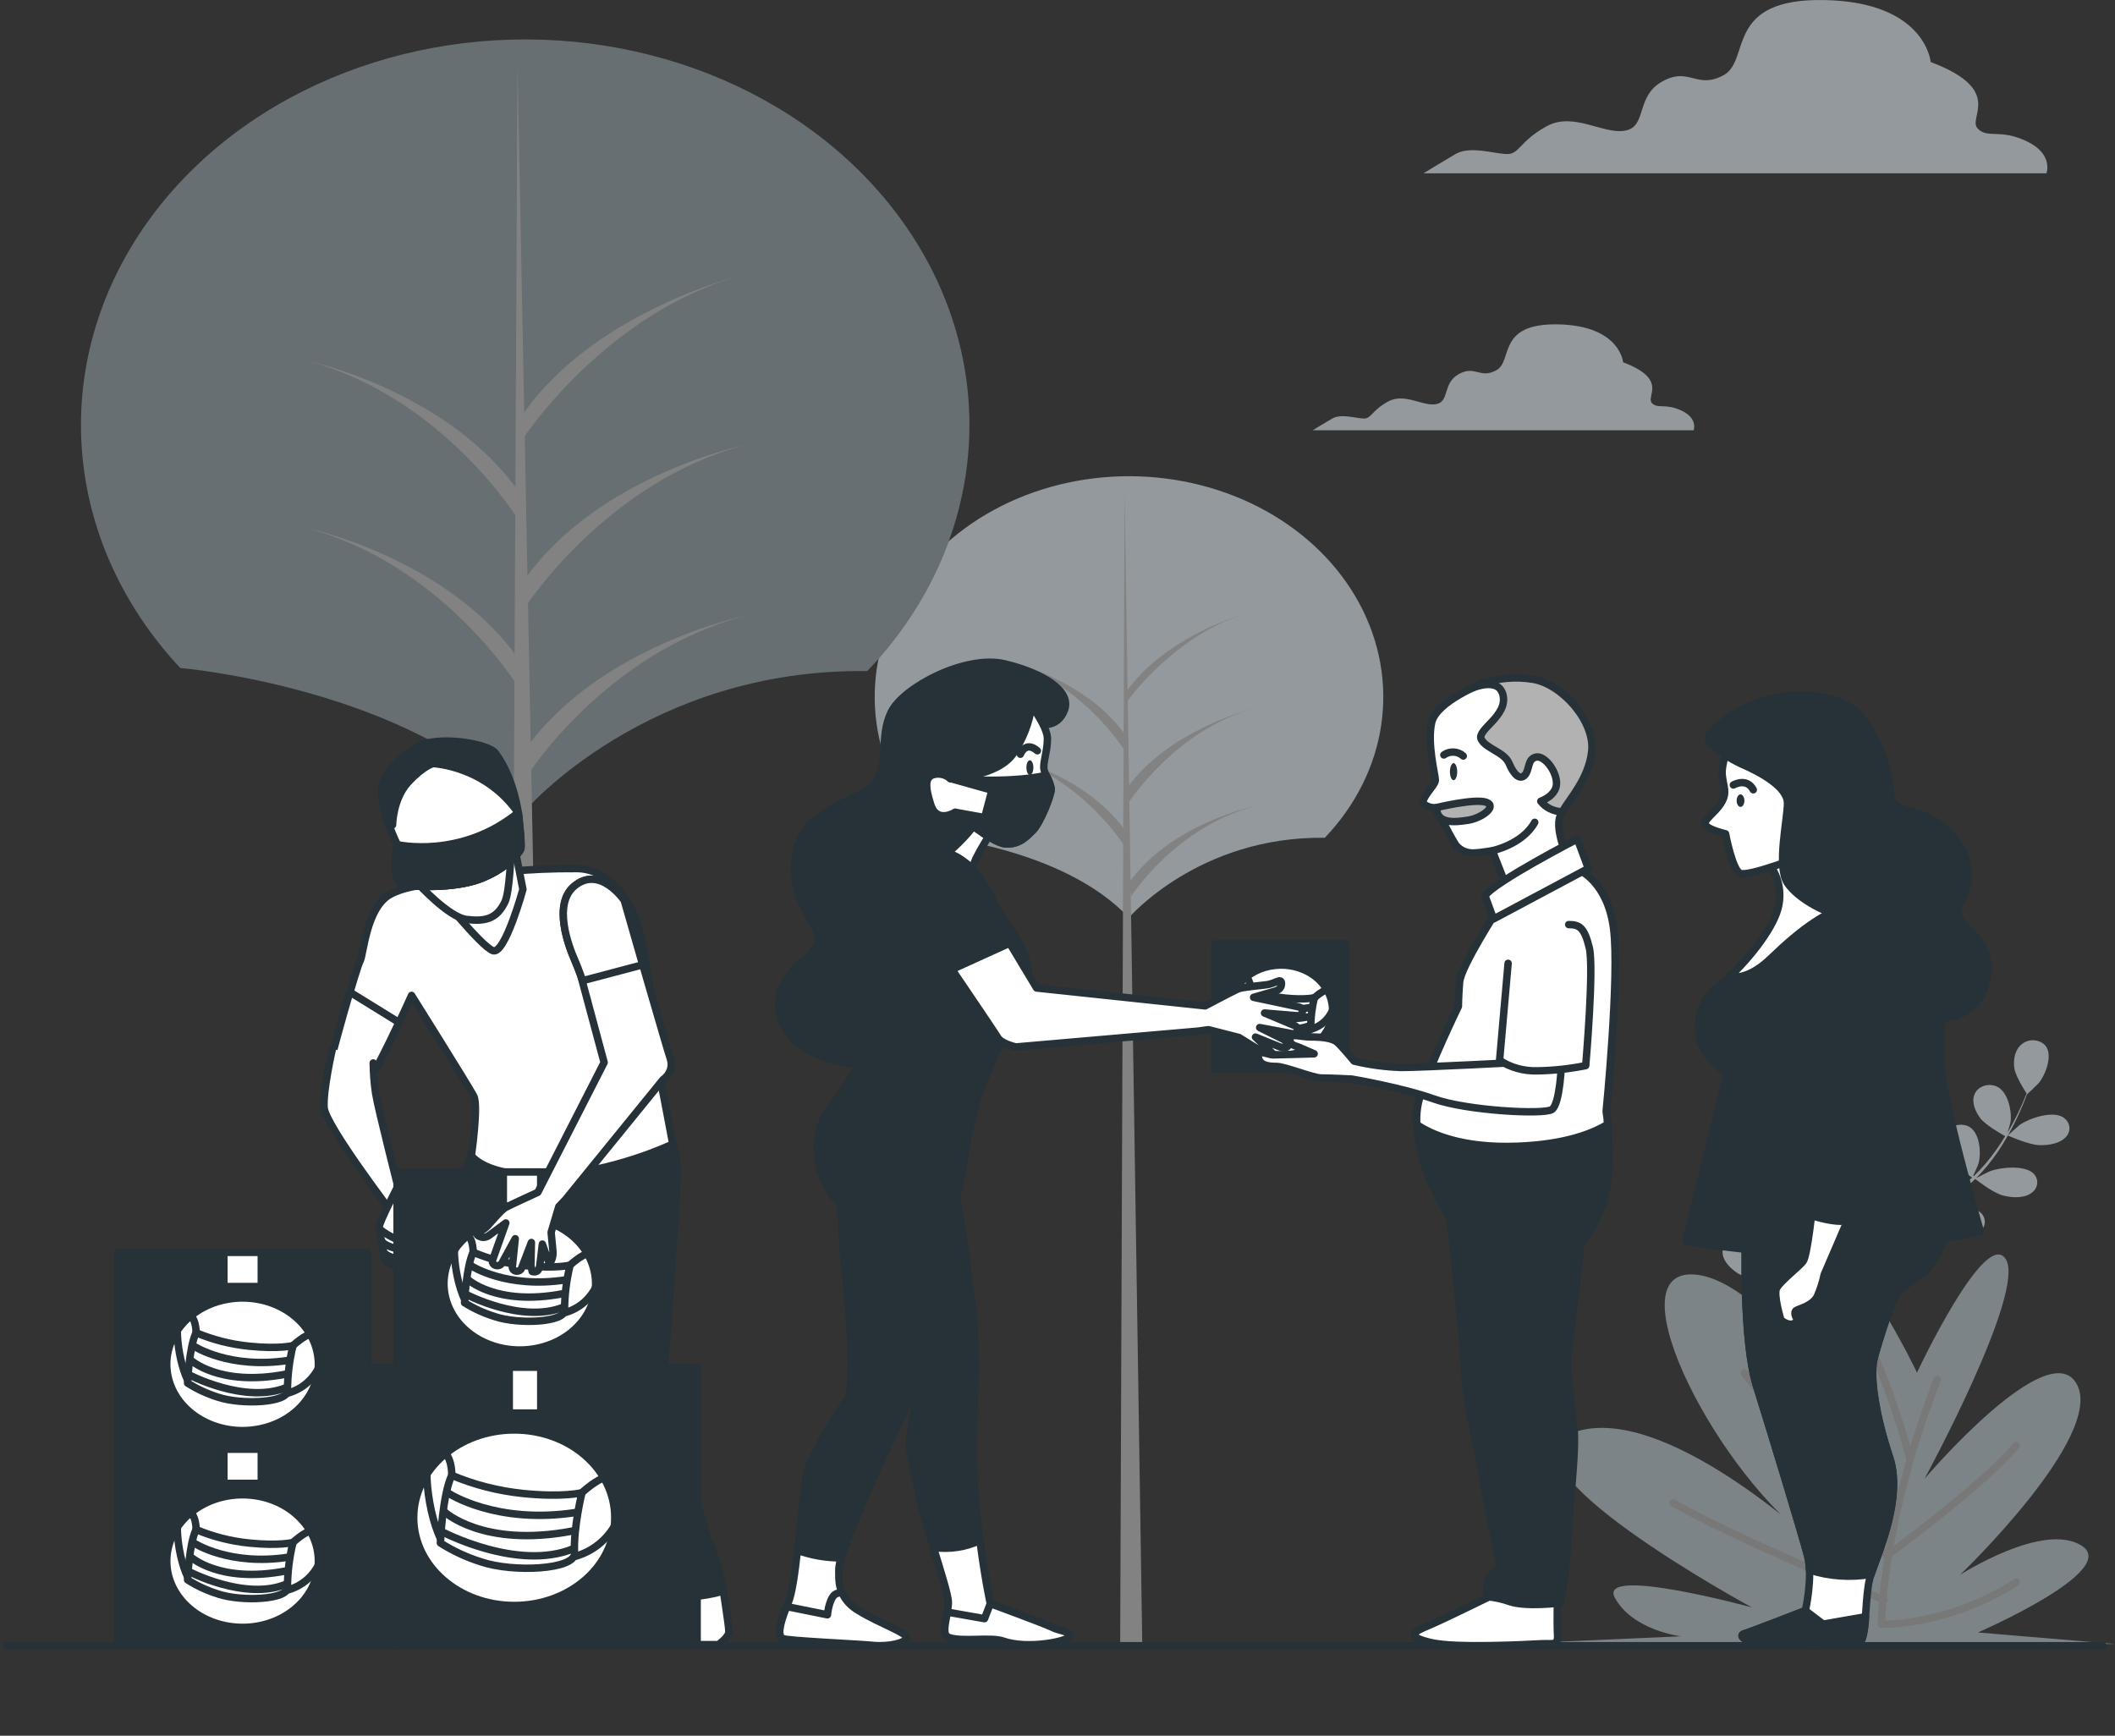<svg width="329" height="270" viewBox="0 0 329 270" fill="none" xmlns="http://www.w3.org/2000/svg">
<rect x="0" y="0" width="329" height="270" fill="#333333" stroke="none"/>
<path d="M315.271 21.977C311.059 19.957 309.143 21.64 307.608 19.957C306.072 18.274 311.819 13.972 300.332 9.649C300.332 9.649 299.556 0.338 283.865 0.008C268.173 -0.322 272.377 9.34 268.158 11.669C263.938 13.999 262.798 10.323 258.586 12.666C254.375 15.009 256.259 19.647 252.839 20.314C249.418 20.98 244.795 17.325 240.583 19.641C236.372 21.957 236.372 23.963 234.456 23.963C232.54 23.963 228.708 22.616 226.412 23.963C224.116 25.31 221.433 26.959 221.433 26.959H318.335C318.335 26.959 319.483 23.97 315.271 21.977Z" fill="#263238"/>
<g opacity="0.5">
<path d="M315.271 21.977C311.059 19.957 309.143 21.64 307.608 19.957C306.072 18.274 311.819 13.972 300.332 9.649C300.332 9.649 299.556 0.338 283.865 0.008C268.173 -0.322 272.377 9.34 268.158 11.669C263.938 13.999 262.798 10.323 258.586 12.666C254.375 15.009 256.259 19.647 252.839 20.314C249.418 20.98 244.795 17.325 240.583 19.641C236.372 21.957 236.372 23.963 234.456 23.963C232.54 23.963 228.708 22.616 226.412 23.963C224.116 25.31 221.433 26.959 221.433 26.959H318.335C318.335 26.959 319.483 23.97 315.271 21.977Z" fill="white"/>
</g>
<path d="M261.588 63.881C259.005 62.663 257.834 63.679 256.934 62.663C256.034 61.646 259.517 59 252.482 56.354C252.482 56.354 252.017 50.658 242.398 50.456C232.78 50.254 235.371 56.152 232.788 57.579C230.205 59.007 229.507 56.765 226.932 58.185C224.357 59.606 225.528 62.461 223.418 62.864C221.308 63.269 218.493 61.033 215.918 62.461C213.342 63.888 213.335 65.1 212.164 65.1C210.992 65.1 208.65 64.292 207.246 65.1C205.842 65.908 204.198 66.931 204.198 66.931H263.457C263.457 66.931 264.163 65.1 261.588 63.881Z" fill="#263238"/>
<g opacity="0.5">
<path d="M261.588 63.881C259.005 62.663 257.834 63.679 256.934 62.663C256.034 61.646 259.517 59 252.482 56.354C252.482 56.354 252.017 50.658 242.398 50.456C232.78 50.254 235.371 56.152 232.788 57.579C230.205 59.007 229.507 56.765 226.932 58.185C224.357 59.606 225.528 62.461 223.418 62.864C221.308 63.269 218.493 61.033 215.918 62.461C213.342 63.888 213.335 65.1 212.164 65.1C210.992 65.1 208.65 64.292 207.246 65.1C205.842 65.908 204.198 66.931 204.198 66.931H263.457C263.457 66.931 264.163 65.1 261.588 63.881Z" fill="white"/>
</g>
<path d="M144.938 130.05C144.938 130.05 165.291 131.794 175.607 142.748C175.607 142.748 186.505 130.056 206.082 130.319C210.863 125.31 213.907 119.226 214.859 112.774C215.811 106.322 214.631 99.768 211.459 93.875C208.286 87.983 203.25 82.993 196.938 79.488C190.625 75.983 183.295 74.106 175.801 74.076C168.308 74.047 160.959 75.865 154.609 79.32C148.26 82.775 143.172 87.724 139.937 93.592C136.703 99.459 135.455 106.003 136.339 112.463C137.223 118.922 140.202 125.03 144.93 130.077L144.938 130.05Z" fill="#263238"/>
<path opacity="0.5" d="M144.938 130.05C144.938 130.05 165.291 131.794 175.607 142.748C175.607 142.748 186.505 130.056 206.082 130.319C210.863 125.31 213.907 119.226 214.859 112.774C215.811 106.322 214.631 99.768 211.459 93.875C208.286 87.983 203.25 82.993 196.938 79.488C190.625 75.983 183.295 74.106 175.801 74.076C168.308 74.047 160.959 75.865 154.609 79.32C148.26 82.775 143.172 87.724 139.937 93.592C136.703 99.459 135.455 106.003 136.339 112.463C137.223 118.922 140.202 125.03 144.93 130.077L144.938 130.05Z" fill="white"/>
<path d="M174.932 76.484L174.25 255.734H177.686L174.932 76.484Z" fill="#828282"/>
<path d="M175.964 139.408C175.964 139.408 182.836 128.669 195.208 125.39C195.208 125.39 182.146 128.083 175.623 137.32L175.964 139.408Z" fill="#828282"/>
<path d="M175.219 109.279C175.219 109.279 182.836 98.251 195.208 94.972C195.208 94.972 181.742 98.338 175.219 107.582V109.279Z" fill="#828282"/>
<path d="M175.483 124.966C175.483 124.966 182.836 113.46 195.208 110.154C195.208 110.154 181.836 113.373 175.305 122.616L175.483 124.966Z" fill="#828282"/>
<path d="M174.948 116.745C174.948 116.745 168.316 106.007 156.379 102.728C156.379 102.728 168.975 105.421 175.281 114.658L174.948 116.745Z" fill="#828282"/>
<path d="M174.948 131.652C174.948 131.652 168.316 120.92 156.379 117.641C156.379 117.641 168.975 120.334 175.281 129.565L174.948 131.652Z" fill="#828282"/>
<path d="M28.109 103.913C28.109 103.913 63.657 106.963 81.676 126.09C81.676 126.09 100.71 103.933 134.901 104.391C143.255 95.642 148.575 85.013 150.24 73.742C151.905 62.471 149.846 51.021 144.305 40.725C138.763 30.43 129.967 21.712 118.939 15.588C107.911 9.464 95.106 6.185 82.014 6.133C68.922 6.081 56.083 9.259 44.991 15.295C33.899 21.331 25.011 29.978 19.361 40.229C13.711 50.48 11.533 61.913 13.079 73.197C14.624 84.481 19.832 95.152 28.093 103.967L28.109 103.913Z" fill="#263238"/>
<path opacity="0.3" d="M28.109 103.913C28.109 103.913 63.657 106.963 81.676 126.09C81.676 126.09 100.71 103.933 134.901 104.391C143.255 95.642 148.575 85.013 150.24 73.742C151.905 62.471 149.846 51.021 144.305 40.725C138.763 30.43 129.967 21.712 118.939 15.588C107.911 9.464 95.106 6.185 82.014 6.133C68.922 6.081 56.083 9.259 44.991 15.295C33.899 21.331 25.011 29.978 19.361 40.229C13.711 50.48 11.533 61.913 13.079 73.197C14.624 84.481 19.832 95.152 28.093 103.967L28.109 103.913Z" fill="white"/>
<path d="M80.497 10.37L79.294 255.734H85.298L80.497 10.37Z" fill="#828282"/>
<path d="M82.296 120.267C82.296 120.267 94.295 101.516 115.897 95.787C115.897 95.787 93.101 100.499 81.699 116.617L82.296 120.267Z" fill="#828282"/>
<path d="M81.396 68.183C81.396 68.183 94.296 48.389 115.897 42.66C115.897 42.66 92.884 48.093 81.482 64.238L81.396 68.183Z" fill="#828282"/>
<path d="M81.753 94.373C81.753 94.373 94.296 74.949 115.882 69.22C115.882 69.22 93.085 73.933 81.683 90.057L81.753 94.373Z" fill="#828282"/>
<path d="M80.52 80.679C80.52 80.679 68.939 61.928 48.098 56.199C48.098 56.199 70.095 60.912 81.094 77.036L80.52 80.679Z" fill="#828282"/>
<path d="M80.52 106.721C80.52 106.721 68.939 87.97 48.098 82.241C48.098 82.241 70.095 86.954 81.094 103.112L80.52 106.721Z" fill="#828282"/>
<path d="M283.586 164.75C283.547 164.75 284.043 162.602 284.098 162.474C284.671 160.932 286.82 158.259 288.899 158.266C289.245 158.275 289.585 158.346 289.896 158.477C290.208 158.607 290.485 158.793 290.708 159.022C290.931 159.252 291.096 159.519 291.192 159.808C291.288 160.096 291.313 160.399 291.265 160.697C291.117 161.962 289.806 163.046 288.612 163.672C287.223 164.406 283.586 164.75 283.586 164.75Z" fill="#263238"/>
<path d="M279.552 150.274C281.515 150.88 282.484 154.031 282.422 155.661C282.422 155.795 282.05 157.97 282.011 157.956H281.972C282.135 158.455 282.298 158.986 282.461 159.572C282.756 160.656 283.074 161.888 283.322 163.241C283.603 164.701 283.787 166.173 283.873 167.651C283.984 169.305 283.919 170.964 283.679 172.607C283.679 172.607 283.679 172.647 283.679 172.667C283.935 172.182 284.703 170.863 284.78 170.769C285.796 169.422 288.658 167.328 290.691 167.806C291.022 167.894 291.328 168.041 291.59 168.238C291.851 168.435 292.062 168.677 292.209 168.95C292.355 169.222 292.434 169.519 292.439 169.819C292.445 170.12 292.378 170.418 292.242 170.695C291.714 171.886 290.117 172.627 288.782 172.957C287.27 173.334 283.911 172.889 283.648 172.856C283.362 174.523 282.947 176.172 282.407 177.791C282.104 178.74 281.755 179.683 281.398 180.625L281.887 179.804C282.911 178.457 285.765 176.363 287.805 176.848C288.136 176.936 288.443 177.083 288.704 177.28C288.966 177.477 289.177 177.719 289.323 177.992C289.469 178.264 289.548 178.561 289.554 178.861C289.56 179.162 289.492 179.46 289.356 179.736C288.821 180.921 287.231 181.669 285.889 181.999C284.547 182.329 281.662 181.999 280.902 181.911L280.483 182.995C279.793 184.719 279.102 186.442 278.474 188.146C278.257 188.745 278.071 189.344 277.877 189.943C278.086 189.58 278.265 189.27 278.303 189.27C279.319 187.923 282.182 185.83 284.214 186.308C284.545 186.395 284.852 186.542 285.113 186.739C285.375 186.936 285.586 187.179 285.732 187.451C285.878 187.724 285.957 188.02 285.963 188.32C285.968 188.621 285.901 188.919 285.765 189.196C285.238 190.388 283.64 191.128 282.306 191.458C280.972 191.788 278.358 191.498 277.45 191.391C277.272 192.01 277.093 192.63 276.962 193.235C276.876 193.653 276.76 194.043 276.698 194.468C276.636 194.892 276.566 195.296 276.504 195.706C276.411 196.494 276.302 197.309 276.232 198.083C276.186 198.622 276.147 199.133 276.101 199.645C276.31 199.046 276.752 197.881 276.806 197.787C277.54 196.519 278.635 195.434 279.987 194.636C280.065 194.493 280.156 194.356 280.258 194.225C280.446 193.973 280.693 193.758 280.984 193.595C281.274 193.431 281.601 193.322 281.943 193.276C282.284 193.23 282.634 193.246 282.968 193.325C283.302 193.404 283.613 193.543 283.88 193.734C285.432 194.912 285.067 198.157 284.338 199.645C284.299 199.732 283.71 200.635 283.33 201.2C283.609 200.897 283.88 200.601 284.175 200.291C284.757 199.679 285.354 199.079 285.998 198.433L286.967 197.517C287.285 197.201 287.673 196.905 288.022 196.602C288.86 195.929 289.736 195.255 290.644 194.582C290.031 194.138 287.852 192.562 287.231 191.465C286.611 190.367 286.161 188.859 286.812 187.715C286.956 187.441 287.164 187.198 287.423 186.999C287.682 186.8 287.986 186.65 288.316 186.56C288.646 186.47 288.994 186.441 289.338 186.475C289.681 186.51 290.013 186.606 290.31 186.759C292.071 187.715 292.25 190.973 291.792 192.535C291.792 192.636 291.288 193.727 291.016 194.319C291.567 193.929 292.11 193.532 292.684 193.148C294.328 192.044 296.035 190.973 297.733 189.889C298.253 189.566 298.765 189.216 299.285 188.893C299.06 188.738 296.43 186.873 295.732 185.681C295.112 184.604 294.662 183.083 295.313 181.938C295.448 181.665 295.647 181.419 295.897 181.216C296.147 181.013 296.443 180.857 296.767 180.759C297.09 180.661 297.433 180.622 297.775 180.646C298.116 180.669 298.448 180.754 298.75 180.895C300.51 181.857 300.689 185.109 300.231 186.678C300.231 186.792 299.517 188.361 299.316 188.751C300.456 188.024 301.573 187.284 302.651 186.516C304.106 185.484 305.481 184.371 306.77 183.184C306.669 183.11 303.908 181.164 303.194 179.952C302.574 178.875 302.124 177.353 302.775 176.209C302.919 175.936 303.127 175.692 303.386 175.493C303.645 175.294 303.949 175.144 304.278 175.053C304.608 174.963 304.956 174.933 305.299 174.966C305.643 174.999 305.975 175.094 306.273 175.246C308.034 176.209 308.213 179.467 307.755 181.029C307.755 181.13 307.204 182.329 306.94 182.894L307.041 182.948C308.303 181.724 309.435 180.403 310.423 179.003C310.982 178.242 311.463 177.481 311.912 176.74C311.362 176.424 308.81 174.983 308.034 173.926C307.258 172.869 306.646 171.442 307.142 170.243C307.253 169.956 307.432 169.692 307.668 169.469C307.905 169.246 308.193 169.068 308.514 168.949C308.835 168.829 309.181 168.77 309.53 168.775C309.879 168.78 310.223 168.849 310.539 168.978C312.417 169.765 312.998 173.017 312.742 174.586C312.742 174.674 312.479 175.542 312.277 176.175C312.479 175.838 312.688 175.502 312.866 175.158C313.557 173.926 314.092 172.768 314.565 171.731C314.821 171.139 315.046 170.6 315.248 170.095C314.891 169.543 313.464 167.308 313.324 166.056C313.184 164.803 313.409 163.295 314.495 162.434C314.741 162.222 315.036 162.058 315.36 161.952C315.684 161.847 316.031 161.801 316.376 161.82C316.722 161.838 317.059 161.92 317.366 162.059C317.673 162.199 317.942 162.393 318.156 162.629C319.397 164.076 318.211 167.167 317.133 168.486C317.039 168.601 315.349 170.237 315.333 170.203V170.169C315.155 170.661 314.945 171.186 314.712 171.752C314.27 172.795 313.758 173.973 313.099 175.226C312.409 176.575 311.632 177.89 310.772 179.164C309.809 180.593 308.7 181.945 307.46 183.204L307.414 183.251C307.933 182.975 309.415 182.234 309.531 182.194C311.245 181.554 314.961 181.197 316.341 182.557C316.562 182.789 316.724 183.058 316.817 183.348C316.909 183.638 316.931 183.941 316.879 184.238C316.828 184.535 316.705 184.82 316.519 185.073C316.333 185.326 316.087 185.543 315.798 185.708C314.596 186.442 312.797 186.301 311.47 185.937C309.981 185.52 307.452 183.547 307.258 183.392C305.96 184.646 304.566 185.823 303.085 186.913C302.232 187.587 301.34 188.179 300.44 188.792L301.371 188.341C303.085 187.708 306.801 187.344 308.189 188.711C308.409 188.943 308.571 189.212 308.663 189.501C308.755 189.79 308.775 190.093 308.723 190.39C308.671 190.687 308.548 190.971 308.361 191.223C308.174 191.476 307.928 191.691 307.639 191.855C306.436 192.596 304.637 192.448 303.31 192.084C301.984 191.721 299.781 190.064 299.207 189.627L298.168 190.3C296.5 191.411 294.825 192.515 293.219 193.666C292.653 194.064 292.118 194.468 291.575 194.878L292.35 194.488C294.057 193.848 297.78 193.491 299.161 194.851C299.38 195.083 299.541 195.353 299.633 195.642C299.725 195.932 299.746 196.234 299.695 196.531C299.644 196.828 299.521 197.113 299.336 197.366C299.15 197.619 298.906 197.836 298.618 198.002C297.415 198.736 295.616 198.595 294.29 198.231C292.963 197.868 290.97 196.373 290.287 195.848C289.744 196.279 289.201 196.709 288.736 197.147C288.402 197.457 288.053 197.733 287.735 198.056L286.781 198.992C286.207 199.605 285.602 200.237 285.052 200.843C284.664 201.267 284.276 201.678 283.942 202.089C284.501 201.685 285.61 200.924 285.711 200.87C287.262 200.015 290.915 199.167 292.506 200.338C292.763 200.539 292.969 200.785 293.11 201.059C293.25 201.333 293.323 201.63 293.323 201.931C293.323 202.231 293.25 202.528 293.11 202.802C292.969 203.077 292.763 203.322 292.506 203.523C291.443 204.405 289.636 204.499 288.263 204.317C286.758 204.109 284.02 202.56 283.679 202.365C283.081 203.038 282.507 203.711 281.98 204.385C280.142 206.593 278.707 208.492 277.722 209.831L277.621 209.966L276.333 209.374L276.535 209.111C277.559 207.764 279.056 205.879 280.972 203.685C281.577 203.011 282.236 202.257 282.919 201.517C282.217 200.84 281.559 200.129 280.948 199.389C279.482 199.887 276.434 199.908 276.038 199.908C275.976 200.763 275.922 201.591 275.891 202.378C275.759 205.071 275.767 207.374 275.798 208.963V209.145L274.402 208.559C274.402 206.977 274.472 204.843 274.658 202.325C274.72 201.456 274.805 200.527 274.898 199.578C274.51 199.49 271.346 198.783 270.151 197.955C268.957 197.127 267.917 195.982 267.956 194.71C267.955 194.409 268.026 194.112 268.165 193.837C268.304 193.562 268.508 193.315 268.764 193.112C269.02 192.91 269.322 192.756 269.65 192.662C269.979 192.567 270.326 192.533 270.671 192.562C272.734 192.791 274.472 195.686 274.805 197.275C274.805 197.369 274.914 198.406 274.96 199.059C274.999 198.669 275.038 198.292 275.084 197.894C275.177 197.107 275.294 196.319 275.418 195.471L275.651 194.239C275.72 193.828 275.845 193.397 275.945 192.973C276.194 191.99 276.504 191.007 276.845 190.017C276.07 189.95 273.223 189.66 272.013 189.054C270.803 188.449 269.469 187.398 269.283 186.133C269.228 185.834 269.246 185.53 269.336 185.238C269.426 184.947 269.587 184.675 269.806 184.441C270.026 184.207 270.3 184.016 270.611 183.881C270.922 183.745 271.262 183.668 271.61 183.655C273.688 183.614 275.907 186.247 276.519 187.769C276.558 187.863 276.861 189.001 277.008 189.627C277.217 189.034 277.419 188.442 277.652 187.849C278.327 186.139 279.064 184.429 279.793 182.719C280.018 182.194 280.235 181.669 280.452 181.144C280.165 181.144 276.799 180.841 275.449 180.167C274.239 179.568 272.905 178.511 272.719 177.245C272.664 176.947 272.682 176.643 272.772 176.351C272.862 176.06 273.023 175.788 273.242 175.554C273.462 175.32 273.736 175.129 274.047 174.993C274.358 174.858 274.698 174.781 275.046 174.768C277.124 174.721 279.343 177.353 279.956 178.881C280.002 178.996 280.429 180.632 280.514 181.049C280.995 179.898 281.46 178.74 281.871 177.589C282.428 176.031 282.868 174.443 283.19 172.836C283.058 172.836 279.544 172.546 278.156 171.853C276.954 171.253 275.612 170.196 275.426 168.931C275.371 168.633 275.389 168.328 275.479 168.036C275.569 167.745 275.73 167.473 275.949 167.239C276.169 167.005 276.443 166.814 276.754 166.679C277.065 166.543 277.405 166.466 277.753 166.453C279.839 166.413 282.05 169.045 282.663 170.567C282.709 170.668 283.035 171.913 283.174 172.506H283.237C283.509 170.881 283.615 169.238 283.555 167.598C283.555 166.695 283.454 165.834 283.353 164.999C282.694 164.999 279.669 164.999 278.342 164.5C277.016 164.002 275.604 163.093 275.24 161.855C275.144 161.564 275.121 161.26 275.171 160.961C275.221 160.662 275.344 160.376 275.531 160.122C275.718 159.867 275.965 159.65 276.255 159.485C276.546 159.319 276.874 159.209 277.217 159.162C279.281 158.919 281.817 161.323 282.647 162.777C282.694 162.858 283.035 163.706 283.275 164.325C283.221 163.948 283.174 163.558 283.12 163.194C282.911 161.848 282.616 160.616 282.345 159.525C282.189 158.912 282.034 158.354 281.879 157.835C281.228 157.552 278.614 156.361 277.722 155.405C276.83 154.449 276.031 153.062 276.388 151.823C276.465 151.534 276.611 151.263 276.816 151.026C277.021 150.789 277.281 150.591 277.578 150.445C277.876 150.3 278.205 150.209 278.544 150.18C278.884 150.151 279.227 150.183 279.552 150.274Z" fill="#263238"/>
<path d="M317.202 178.133C315.566 178.079 312.316 176.632 312.316 176.632C312.316 176.632 314.069 175.057 314.193 174.969C315.643 173.966 319.134 172.761 320.871 173.764C321.153 173.937 321.39 174.159 321.567 174.417C321.744 174.674 321.856 174.961 321.897 175.259C321.938 175.556 321.907 175.858 321.805 176.145C321.703 176.431 321.533 176.696 321.306 176.921C320.367 177.911 318.583 178.187 317.202 178.133Z" fill="#263238"/>
<g opacity="0.5">
<path d="M283.586 164.75C283.547 164.75 284.043 162.602 284.097 162.474C284.671 160.932 286.82 158.259 288.899 158.266C289.245 158.275 289.585 158.346 289.896 158.477C290.208 158.607 290.485 158.793 290.708 159.022C290.931 159.252 291.096 159.519 291.192 159.808C291.288 160.096 291.313 160.399 291.265 160.697C291.117 161.962 289.806 163.046 288.612 163.672C287.223 164.406 283.586 164.75 283.586 164.75Z" fill="white"/>
<path d="M279.552 150.274C281.515 150.88 282.484 154.031 282.422 155.66C282.422 155.795 282.05 157.969 282.011 157.956H281.972C282.135 158.454 282.298 158.986 282.461 159.572C282.756 160.656 283.074 161.888 283.322 163.241C283.603 164.7 283.787 166.173 283.873 167.651C283.984 169.304 283.919 170.963 283.679 172.606C283.679 172.606 283.679 172.647 283.679 172.667C283.935 172.182 284.703 170.862 284.78 170.768C285.796 169.422 288.658 167.328 290.691 167.806C291.022 167.893 291.328 168.04 291.59 168.237C291.851 168.434 292.062 168.677 292.209 168.949C292.355 169.222 292.434 169.518 292.439 169.819C292.445 170.119 292.378 170.418 292.242 170.694C291.714 171.886 290.117 172.626 288.782 172.956C287.27 173.333 283.911 172.889 283.648 172.855C283.362 174.522 282.947 176.171 282.407 177.79C282.104 178.74 281.755 179.682 281.398 180.625L281.887 179.803C282.911 178.457 285.765 176.363 287.805 176.848C288.136 176.935 288.443 177.082 288.704 177.279C288.966 177.476 289.177 177.719 289.323 177.991C289.469 178.264 289.548 178.56 289.554 178.861C289.56 179.161 289.492 179.459 289.356 179.736C288.821 180.921 287.231 181.668 285.889 181.998C284.547 182.328 281.662 181.998 280.902 181.911L280.483 182.995C279.793 184.718 279.102 186.442 278.474 188.145C278.257 188.744 278.071 189.343 277.877 189.943C278.086 189.579 278.265 189.269 278.303 189.269C279.319 187.923 282.182 185.829 284.214 186.307C284.545 186.395 284.852 186.542 285.113 186.739C285.375 186.936 285.586 187.178 285.732 187.451C285.878 187.723 285.957 188.019 285.963 188.32C285.968 188.621 285.901 188.919 285.765 189.195C285.238 190.387 283.64 191.128 282.306 191.458C280.972 191.787 278.358 191.498 277.45 191.39C277.272 192.01 277.093 192.629 276.962 193.235C276.876 193.652 276.76 194.043 276.698 194.467C276.636 194.891 276.566 195.295 276.504 195.706C276.411 196.494 276.302 197.308 276.232 198.082C276.186 198.621 276.147 199.133 276.101 199.644C276.31 199.045 276.752 197.88 276.806 197.786C277.54 196.518 278.635 195.434 279.987 194.635C280.065 194.493 280.156 194.355 280.258 194.225C280.446 193.972 280.693 193.758 280.984 193.594C281.274 193.431 281.601 193.322 281.943 193.276C282.284 193.229 282.634 193.246 282.968 193.325C283.302 193.404 283.613 193.543 283.88 193.733C285.432 194.911 285.067 198.157 284.338 199.644C284.299 199.732 283.71 200.634 283.33 201.2C283.609 200.897 283.88 200.6 284.175 200.291C284.757 199.678 285.354 199.079 285.998 198.433L286.967 197.517C287.285 197.2 287.673 196.904 288.022 196.601C288.86 195.928 289.736 195.255 290.644 194.581C290.031 194.137 287.852 192.562 287.231 191.464C286.611 190.367 286.161 188.859 286.812 187.714C286.956 187.441 287.164 187.197 287.423 186.998C287.682 186.799 287.986 186.65 288.316 186.56C288.646 186.47 288.994 186.441 289.338 186.475C289.681 186.509 290.013 186.606 290.31 186.758C292.071 187.714 292.25 190.973 291.792 192.535C291.792 192.636 291.288 193.726 291.016 194.319C291.567 193.928 292.11 193.531 292.684 193.147C294.328 192.043 296.035 190.973 297.733 189.889C298.253 189.566 298.765 189.216 299.285 188.892C299.06 188.738 296.43 186.873 295.732 185.681C295.112 184.604 294.662 183.082 295.313 181.938C295.448 181.664 295.647 181.418 295.897 181.215C296.147 181.012 296.443 180.857 296.767 180.759C297.09 180.661 297.433 180.622 297.775 180.645C298.116 180.668 298.448 180.753 298.75 180.894C300.51 181.857 300.689 185.109 300.231 186.677C300.231 186.792 299.517 188.361 299.316 188.751C300.456 188.024 301.573 187.283 302.651 186.516C304.106 185.483 305.481 184.37 306.77 183.183C306.669 183.109 303.908 181.163 303.194 179.951C302.574 178.874 302.124 177.353 302.775 176.208C302.919 175.935 303.127 175.691 303.386 175.492C303.645 175.293 303.949 175.144 304.278 175.053C304.608 174.962 304.956 174.932 305.299 174.966C305.643 174.999 305.975 175.094 306.273 175.245C308.034 176.208 308.213 179.467 307.755 181.029C307.755 181.13 307.204 182.328 306.94 182.894L307.041 182.947C308.303 181.723 309.435 180.403 310.423 179.002C310.982 178.241 311.463 177.481 311.912 176.74C311.362 176.424 308.81 174.983 308.034 173.926C307.258 172.869 306.646 171.441 307.142 170.243C307.253 169.955 307.432 169.691 307.668 169.468C307.905 169.245 308.193 169.068 308.514 168.948C308.835 168.829 309.181 168.77 309.53 168.775C309.879 168.78 310.223 168.849 310.539 168.977C312.417 169.765 312.998 173.017 312.742 174.586C312.742 174.673 312.479 175.542 312.277 176.174C312.479 175.838 312.688 175.501 312.866 175.158C313.557 173.926 314.092 172.768 314.565 171.731C314.821 171.138 315.046 170.6 315.248 170.095C314.891 169.543 313.464 167.308 313.324 166.055C313.184 164.803 313.409 163.295 314.495 162.433C314.741 162.222 315.036 162.058 315.36 161.952C315.684 161.846 316.031 161.801 316.376 161.819C316.722 161.838 317.059 161.919 317.366 162.059C317.673 162.198 317.942 162.392 318.156 162.628C319.397 164.076 318.211 167.166 317.133 168.486C317.039 168.6 315.349 170.236 315.333 170.203V170.169C315.155 170.66 314.945 171.186 314.712 171.751C314.27 172.795 313.758 173.973 313.099 175.225C312.409 176.575 311.632 177.89 310.772 179.164C309.809 180.593 308.7 181.945 307.46 183.203L307.414 183.25C307.933 182.974 309.415 182.234 309.531 182.193C311.245 181.554 314.961 181.197 316.341 182.557C316.562 182.789 316.724 183.058 316.817 183.348C316.909 183.637 316.931 183.94 316.879 184.238C316.828 184.535 316.705 184.819 316.519 185.073C316.333 185.326 316.087 185.542 315.798 185.708C314.596 186.442 312.797 186.3 311.47 185.937C309.981 185.519 307.452 183.547 307.258 183.392C305.96 184.646 304.566 185.822 303.085 186.913C302.232 187.586 301.34 188.179 300.44 188.791L301.371 188.34C303.085 187.707 306.801 187.344 308.189 188.711C308.409 188.942 308.571 189.211 308.663 189.501C308.755 189.79 308.775 190.093 308.723 190.39C308.671 190.686 308.548 190.97 308.361 191.223C308.174 191.475 307.928 191.69 307.639 191.855C306.436 192.595 304.637 192.447 303.31 192.084C301.984 191.72 299.781 190.064 299.207 189.626L298.168 190.3C296.5 191.41 294.825 192.515 293.219 193.666C292.653 194.063 292.118 194.467 291.575 194.878L292.35 194.487C294.057 193.848 297.78 193.491 299.161 194.851C299.38 195.083 299.541 195.352 299.633 195.642C299.725 195.931 299.746 196.234 299.695 196.531C299.644 196.828 299.521 197.112 299.336 197.365C299.15 197.619 298.906 197.835 298.618 198.002C297.415 198.736 295.616 198.594 294.29 198.231C292.963 197.867 290.97 196.372 290.287 195.847C289.744 196.278 289.201 196.709 288.736 197.147C288.402 197.456 288.053 197.732 287.735 198.056L286.781 198.991C286.207 199.604 285.602 200.237 285.052 200.843C284.664 201.267 284.276 201.678 283.942 202.088C284.501 201.684 285.61 200.924 285.711 200.87C287.262 200.015 290.915 199.166 292.506 200.338C292.763 200.539 292.969 200.784 293.11 201.059C293.25 201.333 293.323 201.63 293.323 201.93C293.323 202.231 293.25 202.527 293.11 202.802C292.969 203.076 292.763 203.322 292.506 203.522C291.443 204.404 289.636 204.499 288.263 204.317C286.758 204.108 284.02 202.56 283.679 202.364C283.081 203.038 282.507 203.711 281.98 204.384C280.142 206.593 278.707 208.491 277.722 209.831L277.621 209.966L276.333 209.373L276.535 209.111C277.559 207.764 279.056 205.879 280.972 203.684C281.577 203.011 282.236 202.257 282.919 201.516C282.217 200.839 281.559 200.129 280.948 199.389C279.482 199.887 276.434 199.907 276.038 199.907C275.976 200.762 275.922 201.59 275.891 202.378C275.759 205.071 275.767 207.374 275.798 208.962V209.144L274.402 208.558C274.402 206.976 274.472 204.842 274.658 202.324C274.72 201.456 274.805 200.526 274.898 199.577C274.51 199.49 271.346 198.783 270.151 197.955C268.957 197.126 267.917 195.982 267.956 194.709C267.955 194.409 268.026 194.111 268.165 193.836C268.304 193.561 268.508 193.314 268.764 193.112C269.02 192.909 269.322 192.756 269.65 192.661C269.979 192.566 270.326 192.532 270.671 192.562C272.734 192.791 274.472 195.686 274.805 197.275C274.805 197.369 274.914 198.406 274.96 199.059C274.999 198.668 275.038 198.291 275.084 197.894C275.177 197.106 275.294 196.319 275.418 195.47L275.651 194.238C275.72 193.827 275.845 193.397 275.945 192.972C276.194 191.989 276.504 191.006 276.845 190.017C276.07 189.949 273.223 189.66 272.013 189.054C270.803 188.448 269.469 187.398 269.283 186.132C269.228 185.834 269.246 185.529 269.336 185.238C269.426 184.946 269.587 184.674 269.806 184.44C270.026 184.207 270.3 184.016 270.611 183.88C270.922 183.745 271.262 183.668 271.61 183.654C273.688 183.614 275.907 186.246 276.519 187.768C276.558 187.862 276.861 189 277.008 189.626C277.217 189.034 277.419 188.441 277.652 187.849C278.327 186.139 279.064 184.429 279.793 182.719C280.018 182.193 280.235 181.668 280.452 181.143C280.165 181.143 276.799 180.84 275.449 180.167C274.239 179.568 272.905 178.511 272.719 177.245C272.664 176.947 272.682 176.642 272.772 176.351C272.862 176.059 273.023 175.787 273.242 175.553C273.462 175.319 273.736 175.128 274.047 174.993C274.358 174.857 274.698 174.781 275.046 174.767C277.124 174.72 279.343 177.353 279.956 178.881C280.002 178.995 280.429 180.631 280.514 181.049C280.995 179.898 281.46 178.74 281.871 177.588C282.428 176.03 282.868 174.442 283.19 172.835C283.058 172.835 279.544 172.546 278.156 171.852C276.954 171.253 275.612 170.196 275.426 168.93C275.371 168.632 275.389 168.327 275.479 168.036C275.569 167.744 275.73 167.473 275.949 167.239C276.169 167.005 276.443 166.814 276.754 166.678C277.065 166.543 277.405 166.466 277.753 166.452C279.839 166.412 282.05 169.045 282.663 170.566C282.709 170.667 283.035 171.913 283.174 172.505H283.237C283.509 170.88 283.615 169.238 283.555 167.597C283.555 166.695 283.454 165.833 283.353 164.998C282.694 164.998 279.669 164.998 278.342 164.5C277.016 164.002 275.604 163.093 275.24 161.854C275.144 161.564 275.121 161.259 275.171 160.961C275.221 160.662 275.344 160.376 275.531 160.121C275.718 159.867 275.965 159.65 276.255 159.484C276.546 159.319 276.874 159.208 277.217 159.161C279.281 158.919 281.817 161.322 282.647 162.776C282.694 162.857 283.035 163.706 283.275 164.325C283.221 163.948 283.174 163.557 283.12 163.194C282.911 161.847 282.616 160.615 282.345 159.525C282.189 158.912 282.034 158.353 281.879 157.835C281.228 157.552 278.614 156.36 277.722 155.404C276.83 154.448 276.031 153.061 276.388 151.822C276.465 151.534 276.611 151.262 276.816 151.025C277.021 150.788 277.281 150.59 277.578 150.445C277.876 150.299 278.205 150.209 278.544 150.18C278.884 150.15 279.227 150.182 279.552 150.274Z" fill="white"/>
<path d="M317.202 178.133C315.566 178.079 312.316 176.632 312.316 176.632C312.316 176.632 314.069 175.057 314.193 174.969C315.643 173.966 319.134 172.761 320.871 173.764C321.153 173.937 321.39 174.159 321.567 174.417C321.744 174.674 321.856 174.961 321.897 175.259C321.938 175.556 321.907 175.858 321.805 176.145C321.703 176.431 321.533 176.696 321.306 176.921C320.367 177.911 318.583 178.187 317.202 178.133Z" fill="white"/>
</g>
<path d="M298.199 213.507C298.199 213.507 288.325 192.845 282.794 193.747C277.264 194.649 292.273 226.683 292.273 226.683C292.273 226.683 274.898 198.238 263.046 198.238C251.194 198.238 267.39 229.679 282.399 240.162C282.399 240.162 258.703 217.998 244.881 222.792C231.058 227.585 272.525 250.045 272.525 250.045C272.525 250.045 248.433 243.454 251.202 248.544C253.971 253.634 261.464 254.536 261.464 254.536L234.215 255.734H329L307.677 253.937C307.677 253.937 329.791 244.356 323.865 240.472C317.939 236.587 304.908 244.969 304.908 244.969C304.908 244.969 327.402 223.424 323.074 215.345C318.746 207.266 299.378 230.022 299.378 230.022C299.378 230.022 315.178 200.971 312.021 195.881C308.864 190.791 298.199 213.507 298.199 213.507Z" fill="#263238"/>
<path opacity="0.4" d="M298.199 213.507C298.199 213.507 288.325 192.845 282.794 193.747C277.264 194.649 292.273 226.683 292.273 226.683C292.273 226.683 274.898 198.238 263.046 198.238C251.194 198.238 267.39 229.679 282.399 240.162C282.399 240.162 258.703 217.998 244.881 222.792C231.058 227.585 272.525 250.045 272.525 250.045C272.525 250.045 248.433 243.454 251.202 248.544C253.971 253.634 261.464 254.536 261.464 254.536L234.215 255.734H329L307.677 253.937C307.677 253.937 329.791 244.356 323.865 240.472C317.939 236.587 304.908 244.969 304.908 244.969C304.908 244.969 327.402 223.424 323.074 215.345C318.746 207.266 299.378 230.022 299.378 230.022C299.378 230.022 315.178 200.971 312.021 195.881C308.864 190.791 298.199 213.507 298.199 213.507Z" fill="white"/>
<path d="M301.356 214.598C292.668 236.883 292.668 252.651 292.668 252.651C292.668 252.651 302.938 252.994 313.611 246.133" stroke="#787878" stroke-width="1.156" stroke-linecap="round" stroke-linejoin="round"/>
<path d="M297.012 226.595C295.22 219.939 292.842 213.412 289.899 207.071" stroke="#787878" stroke-width="1.156" stroke-linecap="round" stroke-linejoin="round"/>
<path d="M271.338 213.568L293.46 242.02C293.46 242.02 308.461 231.053 313.627 224.879" stroke="#787878" stroke-width="1.156" stroke-linecap="round" stroke-linejoin="round"/>
<path d="M293.064 248.88C293.064 248.88 269.794 239.28 260.285 233.792" stroke="#787878" stroke-width="1.156" stroke-linecap="round" stroke-linejoin="round"/>
<path d="M271.524 192.757C271.524 192.757 271.005 208.478 273.254 215.648C275.503 222.819 280.32 238.701 281.181 241.993C282.042 245.285 280.84 250.523 280.84 250.523C280.84 250.523 272.385 253.822 271.354 254.119C270.322 254.415 271.524 255.317 273.425 255.613C275.325 255.91 288.938 256.516 289.636 255.014C290.334 253.513 290.148 248.282 290.838 245.588C291.528 242.895 296.19 233.47 293.941 226.737C291.691 220.004 290.838 214.012 291.52 211.319C292.203 208.626 294.452 201.739 295.143 200.991C295.833 200.244 299.455 198.15 300.836 196.05C301.719 194.561 302.247 192.933 302.387 191.263C302.387 191.263 282.22 194.703 271.524 192.757Z" fill="white" stroke="#263238" stroke-width="1.156" stroke-linecap="round" stroke-linejoin="round"/>
<path d="M300.844 196.05C301.727 194.561 302.254 192.933 302.395 191.263C302.395 191.263 282.228 194.703 271.524 192.757C271.524 192.757 271.005 208.478 273.254 215.648C275.503 222.819 280.32 238.701 281.181 241.993C281.358 242.727 281.457 243.473 281.476 244.222C284.535 245.214 287.852 245.447 291.055 244.895C292.172 241.529 296.027 232.978 293.948 226.717C291.707 219.984 290.846 213.992 291.528 211.299C292.211 208.606 294.46 201.718 295.151 200.971C295.841 200.224 299.463 198.15 300.844 196.05Z" fill="#263238" stroke="#263238" stroke-width="1.156" stroke-linecap="round" stroke-linejoin="round"/>
<path d="M283.601 252.637L280.84 250.537C280.84 250.537 272.385 253.836 271.354 254.132C270.322 254.428 271.524 255.33 273.425 255.627C275.325 255.923 288.938 256.529 289.636 255.027C289.98 253.872 290.165 252.686 290.186 251.493L283.601 252.637Z" fill="#263238" stroke="#263238" stroke-width="1.156" stroke-linecap="round" stroke-linejoin="round"/>
<path d="M275.317 134.526C276.641 136.408 277.131 138.643 276.698 140.815C276.007 144.558 271.004 150.543 267.212 153.539C263.419 156.535 263.589 161.619 265.66 164.164C267.731 166.708 268.763 166.708 268.763 166.708L262.216 193.06C262.216 193.06 273.595 195.006 281.871 195.006C290.148 195.006 292.568 194.851 296.702 193.955C300.836 193.06 308.057 191.559 308.057 191.559C308.057 191.559 301.852 170.304 301.852 164.628C301.852 158.952 302.543 153.102 302.543 153.102C302.543 153.102 303.753 147.413 298.059 139.031C292.366 130.648 283.237 129.888 279.63 130.635C278.569 130.878 277.606 131.37 276.846 132.056C276.085 132.743 275.556 133.597 275.317 134.526Z" fill="#263238" stroke="#263238" stroke-width="1.156" stroke-linecap="round" stroke-linejoin="round"/>
<path d="M268.763 166.708C268.763 166.708 273.254 168.506 277.737 166.863" stroke="#263238" stroke-width="1.156" stroke-linecap="round" stroke-linejoin="round"/>
<path d="M273.595 168.056V174.499" stroke="#263238" stroke-width="1.156" stroke-linecap="round" stroke-linejoin="round"/>
<path d="M271.695 167.61L270.322 183.775" stroke="#263238" stroke-width="1.156" stroke-linecap="round" stroke-linejoin="round"/>
<path d="M298.083 139.017C292.397 130.635 283.252 129.888 279.63 130.635C278.569 130.879 277.606 131.37 276.846 132.057C276.085 132.743 275.556 133.597 275.317 134.527C276.641 136.408 277.131 138.643 276.698 140.815C276.116 143.966 272.478 148.706 269.073 151.917C270.314 152.153 272.509 151.917 275.496 149.049C280.32 144.403 284.113 141.71 288.596 140.512C291.854 139.643 296.019 141.064 298.68 139.899C298.463 139.603 298.284 139.354 298.083 139.017Z" fill="white" stroke="#263238" stroke-width="1.156" stroke-linecap="round" stroke-linejoin="round"/>
<path d="M268.941 115.79C268.941 115.79 267.731 118.779 267.902 120.576C268.073 122.374 268.763 123.269 267.731 124.919C266.7 126.568 264.799 127.612 265.319 128.359C265.839 129.107 268.422 129.706 268.422 129.706C268.422 129.706 269.453 135.24 270.663 135.839C271.873 136.439 279.459 133.443 281.01 132.998C282.562 132.554 284.633 128.656 283.423 122.664C282.213 116.671 273.929 113.271 268.941 115.79Z" fill="white" stroke="#263238" stroke-width="1.156" stroke-linecap="round" stroke-linejoin="round"/>
<path d="M271.354 124.542C271.354 125.08 271.082 125.518 270.749 125.518C270.415 125.518 270.144 125.08 270.144 124.542C270.144 124.003 270.415 123.572 270.749 123.572C271.082 123.572 271.354 124.037 271.354 124.542Z" fill="#263238"/>
<path d="M269.632 122.105C269.632 122.105 271.695 120.906 272.734 122.852" stroke="#263238" stroke-width="1.156" stroke-linecap="round" stroke-linejoin="round"/>
<path d="M266.079 114.046C265.853 114.283 265.736 114.585 265.75 114.893C265.764 115.201 265.909 115.494 266.157 115.715C267.51 116.953 269.081 117.996 270.811 118.806C273.913 120.152 278.055 122.401 278.055 124.946C278.055 127.491 276.333 134.823 278.055 137.368C279.777 139.912 284.439 142.309 287.2 142.612C289.961 142.915 293.925 145.453 294.957 149.648C295.988 153.842 297.571 159.228 303.403 158.205C309.236 157.182 310.47 149.971 308.057 146.679C305.645 143.387 303.403 143.238 305.296 139.643C307.189 136.048 305.986 131.261 301.844 128.265C297.702 125.269 294.429 126.918 294.088 123.323C293.747 119.728 292.304 114.726 289.256 111.204C285.788 107.124 273.448 106.148 266.079 114.046Z" fill="#263238" stroke="#263238" stroke-width="1.156" stroke-linecap="round" stroke-linejoin="round"/>
<path d="M282.042 186.919C282.042 186.919 281.181 195.302 280.491 196.197C279.8 197.092 276.868 199.341 276.356 200.391C275.845 201.442 277.031 205.333 277.031 205.333C277.031 205.333 278.063 206.229 278.924 205.932C279.785 205.636 279.444 205.03 279.444 205.03C279.444 205.03 278.924 204.135 279.444 203.832C279.963 203.529 282.027 203.085 282.717 201.59C283.178 200.522 283.526 199.42 283.756 198.298L288.069 188.266L282.042 186.919Z" fill="white" stroke="#263238" stroke-width="1.156" stroke-linecap="round" stroke-linejoin="round"/>
<path d="M278.939 152.819C278.939 152.819 278.598 160.447 279.11 163.592C279.622 166.736 279.979 176.02 278.939 179.609C277.9 183.197 278.598 187.997 278.598 187.997C278.598 187.997 284.113 190.239 286.874 189.943C289.636 189.647 291.528 189.344 291.528 189.344C291.528 189.344 294.631 177.663 295.151 172.425C295.67 167.187 294.46 150.719 294.46 150.719" fill="#263238"/>
<path d="M278.939 152.819C278.939 152.819 278.598 160.447 279.11 163.592C279.622 166.736 279.979 176.02 278.939 179.609C277.9 183.197 278.598 187.997 278.598 187.997C278.598 187.997 284.113 190.239 286.874 189.943C289.636 189.647 291.528 189.344 291.528 189.344C291.528 189.344 294.631 177.663 295.151 172.425C295.67 167.187 294.46 150.719 294.46 150.719" stroke="#263238" stroke-width="1.156" stroke-linecap="round" stroke-linejoin="round"/>
<path d="M209.325 146.814H188.956V166.292H209.325V146.814Z" fill="#263238" stroke="#263238" stroke-width="1.156" stroke-linecap="round" stroke-linejoin="round"/>
<path d="M200.992 163.412C204.983 162.598 207.457 159.129 206.519 155.665C205.581 152.201 201.585 150.053 197.594 150.868C193.604 151.682 191.129 155.15 192.067 158.614C193.005 162.078 197.001 164.226 200.992 163.412Z" fill="white"/>
<path d="M194.51 153.87C196.219 154.59 198.053 155.059 199.939 155.257C203.042 155.573 204.454 155.196 204.454 155.196C204.083 156.72 203.893 158.272 203.887 159.829C203.949 161.074 199.233 161.33 196.736 160.502C195.629 160.144 194.585 159.655 193.633 159.048C193.633 159.048 193.781 155.385 194.51 153.87Z" fill="white" stroke="#263238" stroke-width="1.156" stroke-linecap="round" stroke-linejoin="round"/>
<path d="M194.292 155.256C194.292 155.256 197.93 157.66 204.05 156.711" stroke="#263238" stroke-width="1.156" stroke-linecap="round" stroke-linejoin="round"/>
<path d="M193.928 156.65C193.928 156.65 196.868 159.444 203.74 158.145" stroke="#263238" stroke-width="1.156" stroke-linecap="round" stroke-linejoin="round"/>
<path d="M193.711 158.165C193.711 158.165 199.536 161.262 203.833 159.511" stroke="#263238" stroke-width="1.156" stroke-linecap="round" stroke-linejoin="round"/>
<path d="M204.485 155.196C204.485 155.196 206.812 152.981 207.471 154.374C208.13 155.768 207.184 159.087 204.05 160.064" stroke="#263238" stroke-width="1.156" stroke-linecap="round" stroke-linejoin="round"/>
<path d="M194.51 153.87C194.51 153.87 194.587 152.032 193.346 151.715C192.105 151.399 192.47 156.334 193.633 158.737" stroke="#263238" stroke-width="1.156" stroke-linecap="round" stroke-linejoin="round"/>
<path d="M155.013 128.319C153.802 129.996 152.731 131.747 151.81 133.557C151.034 135.355 150.298 138.304 150.298 138.304L143.317 135.193L147.839 124.879L155.013 128.319Z" fill="white" stroke="#263238" stroke-width="1.156" stroke-linecap="round" stroke-linejoin="round"/>
<path d="M161.614 112.605C161.614 112.605 164.445 113.426 165.578 110.477C166.71 107.528 162.367 104.748 156.332 103.273C150.298 101.799 140.517 106.875 138.608 110.807C136.7 114.739 138.422 118.987 135.971 121.936C133.52 124.885 124.654 125.538 123.708 133.382C122.762 141.225 128.424 144.154 127.106 146.961C125.787 149.769 120.319 151.385 121.257 157.606C122.196 163.827 132.76 167.099 137.476 164.641C142.192 162.184 143.891 156.946 142.378 150.563C140.866 144.181 140.121 137.637 144.077 135.179C148.033 132.722 152.562 127.975 152.942 125.686C153.323 123.397 152.376 122.906 154.641 122.246C156.906 121.586 161.048 117.19 161.614 112.605Z" fill="#263238" stroke="#263238" stroke-width="1.156" stroke-linecap="round" stroke-linejoin="round"/>
<path d="M147.761 179.965C147.761 179.965 150.453 194.777 151.352 204.68C152.252 214.584 151.027 221.808 151.352 227.834C151.713 235.078 152.612 242.295 154.044 249.439C154.044 249.439 162.576 252.55 163.678 253.135C164.779 253.721 166.369 253.721 166.369 254.482C166.369 255.243 159.908 256.636 156.03 255.276C154.114 254.603 149.53 255.472 147.497 254.691C146.202 254.192 147.497 251.19 147.497 249.244C147.497 247.298 143.728 236.977 142.843 232.116C141.959 227.255 141.052 225.7 141.727 222.192C142.172 219.677 142.473 217.145 142.626 214.604C142.626 214.604 136.049 192.945 134.87 189.862C134.114 187.893 133.49 185.888 133 183.856" fill="#263238"/>
<path d="M147.761 179.965C147.761 179.965 150.453 194.777 151.352 204.68C152.252 214.584 151.027 221.808 151.352 227.834C151.713 235.078 152.612 242.295 154.044 249.439C154.044 249.439 162.576 252.55 163.678 253.135C164.779 253.721 166.369 253.721 166.369 254.482C166.369 255.243 159.908 256.636 156.03 255.276C154.114 254.603 149.53 255.472 147.497 254.691C146.202 254.192 147.497 251.19 147.497 249.244C147.497 247.298 143.728 236.977 142.843 232.116C141.959 227.255 141.052 225.7 141.727 222.192C142.172 219.677 142.473 217.145 142.626 214.604C142.626 214.604 136.049 192.945 134.87 189.862C134.114 187.893 133.49 185.888 133 183.856" stroke="#263238" stroke-width="1.156" stroke-linecap="round" stroke-linejoin="round"/>
<path d="M163.678 253.136C162.561 252.55 154.044 249.44 154.044 249.44C154.044 249.44 153.206 245.649 152.431 239.624C150.229 240.684 147.678 241.066 145.194 240.708C146.38 244.552 147.521 248.167 147.521 249.244C147.521 251.19 146.225 254.193 147.521 254.691C149.545 255.472 154.129 254.59 156.053 255.277C159.861 256.623 166.361 255.277 166.361 254.496C166.361 253.715 164.802 253.722 163.678 253.136Z" fill="white" stroke="#263238" stroke-width="1.156" stroke-linecap="round" stroke-linejoin="round"/>
<path d="M147.373 250.773C147.071 252.483 146.551 254.314 147.536 254.691C149.561 255.472 154.145 254.59 156.068 255.277C159.877 256.623 166.377 255.277 166.377 254.496C166.377 253.715 164.825 253.722 163.685 253.149C162.545 252.577 154.052 249.453 154.052 249.453L153.144 251.789L147.373 250.773Z" fill="white" stroke="#263238" stroke-width="1.156" stroke-linecap="round" stroke-linejoin="round"/>
<path d="M142.572 132.244C143.831 132.045 145.124 132.088 146.361 132.371C147.599 132.653 148.749 133.169 149.731 133.88C153.315 136.338 154.075 140.431 157.092 144.525C160.11 148.618 160.482 152.213 159.349 154.509C158.217 156.805 154.641 164.164 152.749 168.749C150.856 173.334 150.111 180.699 148.979 185.58C147.846 190.462 138.422 190.818 134.839 189.835C131.255 188.852 127.517 184.759 127.137 179.359C126.756 173.96 129.968 171.523 130.728 170.21C131.488 168.897 139.361 158.407 137.476 153.169C135.591 147.931 136.344 141.724 137.67 138.607C138.996 135.489 141.44 132.736 142.572 132.244Z" fill="#263238" stroke="#263238" stroke-width="1.156" stroke-linecap="round" stroke-linejoin="round"/>
<path d="M149.731 133.88C148.749 133.169 147.599 132.653 146.361 132.371C145.124 132.088 143.831 132.045 142.572 132.244C141.44 132.736 138.989 135.523 137.67 138.634C136.351 141.744 135.591 147.958 137.476 153.196C139.361 158.434 131.48 168.931 130.728 170.237C130.728 170.237 136.281 175.508 150.895 175.529C151.308 173.229 151.933 170.962 152.764 168.749C154.657 164.164 158.194 156.798 159.365 154.509C160.536 152.22 160.141 148.611 157.108 144.525C154.075 140.438 153.315 136.338 149.731 133.88Z" fill="#263238" stroke="#263238" stroke-width="1.156" stroke-linecap="round" stroke-linejoin="round"/>
<path d="M186.319 160.4L158.031 162.858C158.031 162.858 155.766 162.366 155.2 161.383C154.734 160.569 145.799 147.433 142.789 143.017C141.792 141.607 141.371 139.947 141.595 138.304C141.851 136.668 142.844 135.032 145.768 135.032C150.515 135.032 154.09 141.233 155.262 143.555C155.673 144.37 156.123 145.164 156.596 145.952L161.25 153.688L187.467 156.469C187.467 156.469 191.803 154.179 192.555 153.849C193.307 153.52 195.758 153.365 197.085 153.176C198.411 152.988 199.342 152.032 199.342 153.015C199.342 153.998 198.403 154.159 197.837 154.321L195.006 155.142L201.987 156.623C202.187 156.659 202.363 156.762 202.476 156.909C202.589 157.057 202.631 157.237 202.592 157.411C202.58 157.499 202.547 157.584 202.497 157.661C202.446 157.739 202.379 157.806 202.298 157.861C202.217 157.915 202.125 157.955 202.026 157.979C201.928 158.002 201.825 158.008 201.723 157.997L196.705 157.579L201.444 159.566C201.614 159.645 201.745 159.776 201.809 159.934C201.874 160.093 201.868 160.266 201.793 160.421C201.718 160.552 201.596 160.659 201.445 160.724C201.293 160.79 201.122 160.811 200.955 160.784L195.952 159.842L199.683 161.7L200.521 162.373C200.242 163.423 199.016 162.824 198.349 162.555L195.301 161.323L197.915 163.827C197.078 163.815 196.266 163.58 195.588 163.154L192.733 161.383L187.986 160.171L186.319 160.4Z" fill="white" stroke="#263238" stroke-width="1.156" stroke-linecap="round" stroke-linejoin="round"/>
<path d="M157.061 146.72L156.604 145.952C156.13 145.164 155.681 144.37 155.269 143.555C154.098 141.226 150.522 135.032 145.775 135.032C142.851 135.032 141.858 136.668 141.602 138.304C141.379 139.947 141.8 141.607 142.797 143.017L148.087 150.8L157.061 146.72Z" fill="#263238" stroke="#263238" stroke-width="1.156" stroke-linecap="round" stroke-linejoin="round"/>
<path d="M130.728 182.887C130.728 182.887 130.728 191.835 131.62 199.618C132.512 207.401 132.745 216.16 131.845 217.527C130.945 218.893 126.469 225.7 125.57 229.006C124.67 232.312 124.018 246.127 122.653 249.244C121.288 252.361 120.862 254.496 121.761 254.886C122.661 255.277 133.481 255.708 135.808 255.95C138.135 256.192 140.966 255.566 141.028 254.765C141.091 253.964 136.956 252.617 133.59 250.557C130.224 248.497 130.487 245.932 130.487 243.986C130.487 242.04 135.645 229.975 139.904 221.223C144.162 212.471 147.971 190.67 147.971 187.169V181.332" fill="#263238"/>
<path d="M130.728 182.887C130.728 182.887 130.728 191.835 131.62 199.618C132.512 207.401 132.745 216.16 131.845 217.527C130.945 218.893 126.469 225.7 125.57 229.006C124.67 232.312 124.018 246.127 122.653 249.244C121.288 252.361 120.862 254.496 121.761 254.886C122.661 255.277 133.481 255.708 135.808 255.95C138.135 256.192 140.966 255.566 141.028 254.765C141.091 253.964 136.956 252.617 133.59 250.557C130.224 248.497 130.487 245.932 130.487 243.986C130.487 242.04 135.645 229.975 139.904 221.223C144.162 212.471 147.971 190.67 147.971 187.169V181.332" stroke="#263238" stroke-width="1.156" stroke-linecap="round" stroke-linejoin="round"/>
<path d="M133.59 250.557C130.216 248.497 130.487 245.932 130.487 243.986C130.543 243.427 130.665 242.874 130.852 242.337C128.516 242.345 126.203 241.944 124.049 241.159C123.654 244.693 123.204 247.925 122.638 249.238C121.296 252.348 120.846 254.489 121.746 254.88C122.646 255.27 133.466 255.701 135.793 255.944C138.12 256.186 140.951 255.56 141.013 254.759C141.075 253.957 136.956 252.618 133.59 250.557Z" fill="white" stroke="#263238" stroke-width="1.156" stroke-linecap="round" stroke-linejoin="round"/>
<path d="M141.028 254.765C141.098 253.963 136.956 252.617 133.59 250.557C132.394 249.881 131.476 248.893 130.968 247.736C130.554 247.728 130.15 247.847 129.828 248.072C128.928 248.853 128.711 251.19 128.711 251.19L122.382 249.91C121.257 252.657 120.931 254.522 121.761 254.886C122.591 255.249 133.481 255.707 135.808 255.95C138.135 256.192 140.966 255.566 141.028 254.765Z" fill="white" stroke="#263238" stroke-width="1.156" stroke-linecap="round" stroke-linejoin="round"/>
<path d="M160.482 109.825C160.482 109.825 162.933 113.097 162.933 114.894C162.933 116.692 162.367 118.173 162.367 119.318C162.367 120.462 163.499 121.768 163.499 122.751C163.499 123.734 161.8 127.989 160.676 129.134C159.551 130.279 158.411 131.43 156.332 131.261C154.253 131.093 148.576 126.353 148.576 126.353C148.576 126.353 145.744 128.158 144.798 125.209C143.852 122.26 143.86 120.792 145.364 120.462C145.805 120.372 146.265 120.387 146.697 120.505C147.129 120.624 147.515 120.842 147.815 121.136C147.815 121.136 155.169 120.812 157.627 117.21C159.143 114.941 160.114 112.429 160.482 109.825Z" fill="white" stroke="#263238" stroke-width="1.156" stroke-linecap="round" stroke-linejoin="round"/>
<path d="M148.607 126.353C148.607 126.353 154.261 131.1 156.363 131.261C158.465 131.423 159.574 130.285 160.707 129.134C161.839 127.983 163.53 123.748 163.53 122.751C163.398 122.008 163.137 121.286 162.755 120.61C156.627 121.957 147.885 121.115 147.885 121.115L154.3 122.92L153.167 127.175L148.607 126.353Z" fill="#263238" stroke="#263238" stroke-width="1.156" stroke-linecap="round" stroke-linejoin="round"/>
<path d="M160.746 119.405C160.746 120.038 160.497 120.55 160.203 120.55C159.908 120.55 159.66 120.038 159.66 119.405C159.66 118.772 159.9 118.261 160.203 118.261C160.505 118.261 160.746 118.779 160.746 119.405Z" fill="#263238"/>
<path d="M158.729 117.325C158.729 117.325 159.505 115.17 161.366 116.786" stroke="#263238" stroke-width="1.156" stroke-linecap="round" stroke-linejoin="round"/>
<path d="M232.462 247.992C232.462 247.992 224.396 251.964 222.185 252.886C219.974 253.809 218.501 254.529 222.526 255.492C226.552 256.455 237.838 255.781 239.722 255.694C241.607 255.606 242.391 256.064 242.282 254.267C242.174 252.469 242.282 248.039 242.282 248.039C242.282 248.039 233.595 248.423 232.462 247.992Z" fill="white" stroke="#263238" stroke-width="1.156" stroke-linecap="round" stroke-linejoin="round"/>
<path d="M233.083 141.333C233.083 141.333 227.234 150.335 227.048 152.779C226.862 155.223 226.862 156.542 226.862 156.542C226.862 156.542 222.332 165.874 220.828 170.782C219.323 175.69 221.96 182.733 223.092 185.022C224.225 187.311 225.544 189.445 225.544 189.445C225.544 189.445 227.615 207.623 227.801 213.009C227.987 218.395 230.066 225.801 230.818 230.682C231.57 235.564 233.463 243.946 233.463 243.946C233.463 243.946 231.384 245.09 231.384 245.905C231.384 246.72 231.198 248.362 231.198 248.362C232.495 248.472 233.765 248.748 234.968 249.184C237.613 249.998 242.724 249.345 242.724 249.345C243.337 246.26 243.715 243.143 243.857 240.014C243.857 236.412 245.361 225.444 244.795 221.681C244.229 217.917 243.671 211.696 243.857 210.909C244.043 210.121 245.928 193.404 245.928 193.404C248.721 189.89 250.231 185.729 250.264 181.46C250.264 174.418 249.891 172.943 249.891 172.943C249.891 172.943 251.962 151.83 251.024 144.464C250.085 137.099 245.532 135.314 245.532 135.314L233.083 141.333Z" fill="#263238" stroke="#263238" stroke-width="1.156" stroke-linecap="round" stroke-linejoin="round"/>
<path d="M251 144.444C250.054 137.078 245.532 135.281 245.532 135.281L233.083 141.34C233.083 141.34 227.234 150.342 227.048 152.786C226.862 155.23 226.862 156.549 226.862 156.549C226.862 156.549 222.332 165.881 220.828 170.789C220.444 172.144 220.298 173.543 220.393 174.936C222.565 176.404 227.374 178.653 236.1 178.302C243.554 178.013 247.813 176.283 250.062 174.902C250.035 174.226 249.962 173.552 249.845 172.883C249.845 172.883 251.939 151.809 251 144.444Z" fill="white" stroke="#263238" stroke-width="1.156" stroke-linecap="round" stroke-linejoin="round"/>
<path d="M230.632 106.31C230.632 106.31 223.465 109.091 222.712 112.369C221.96 115.648 223.279 120.556 223.279 121.371C223.279 122.186 220.641 124.481 221.58 125.135C221.837 125.326 222.138 125.468 222.463 125.553C222.787 125.637 223.129 125.662 223.465 125.626C224.275 127.531 225.22 129.391 226.296 131.194C226.593 131.694 227.059 132.103 227.632 132.366C228.204 132.63 228.856 132.735 229.499 132.668C230.066 132.668 232.144 132.338 232.144 132.338L234.595 138.559L243.453 132.5C243.453 132.5 241.949 128.905 242.678 126.939C243.407 124.973 247.014 121.701 247.58 116.954C248.146 112.208 242.864 106.317 238.342 105.657C235.752 105.246 233.081 105.473 230.632 106.31Z" fill="white" stroke="#263238" stroke-width="1.156" stroke-linecap="round" stroke-linejoin="round"/>
<path d="M238.365 105.65C235.758 105.238 233.07 105.471 230.609 106.323C230.609 106.323 229.973 106.572 229.057 106.996C230.609 106.431 233.277 105.818 233.804 108.121C234.58 111.393 229.662 113.507 230.415 114.995C231.167 116.483 233.998 116.961 234.751 118.758C235.503 120.556 236.449 121.377 237.202 120.563C237.954 119.748 237.582 118.105 238.9 117.775C240.219 117.445 242.127 119.896 242.127 121.849C242.127 123.801 239.676 124.636 239.676 124.636C240.028 125.105 240.5 125.497 241.056 125.781C241.612 126.065 242.236 126.233 242.879 126.272C242.926 126.269 242.973 126.269 243.019 126.272C244.159 124.252 247.091 121.195 247.595 116.94C248.169 112.201 242.903 106.31 238.365 105.65Z" fill="#B2B2B2" stroke="#263238" stroke-width="1.156" stroke-linecap="round" stroke-linejoin="round"/>
<path d="M223.465 125.619C223.465 125.619 229.499 124.152 231.221 124.805C232.943 125.458 230.446 127.262 228.39 127.585C226.335 127.908 223.465 128.238 223.465 125.619Z" fill="#B2B2B2" stroke="#263238" stroke-width="1.156" stroke-linecap="round" stroke-linejoin="round"/>
<path d="M226.676 120.058C226.676 120.778 226.42 121.364 226.11 121.364C225.8 121.364 225.544 120.778 225.544 120.058C225.544 119.338 225.792 118.711 226.11 118.711C226.428 118.711 226.676 119.331 226.676 120.058Z" fill="#263238"/>
<path d="M224.597 117.439C225.026 117.121 225.58 116.959 226.144 116.989C226.707 117.02 227.234 117.239 227.615 117.601" stroke="#263238" stroke-width="1.156" stroke-linecap="round" stroke-linejoin="round"/>
<path d="M232.144 132.332C232.144 132.332 236.853 131.349 238.737 127.915" stroke="#263238" stroke-width="1.156" stroke-linecap="round" stroke-linejoin="round"/>
<path d="M231.012 139.354L232.33 142.949L247.068 135.092L245.369 130.514C245.369 130.514 232.331 137.246 231.012 139.354Z" fill="white" stroke="#263238" stroke-width="1.156" stroke-linecap="round" stroke-linejoin="round"/>
<path d="M236.853 165.235C236.853 165.235 221.394 166.049 217.996 166.049C215.51 165.972 213.042 165.642 210.643 165.066C210.643 165.066 208.758 162.777 208.006 162.124C207.254 161.471 205.555 161.303 203.856 161.303C202.158 161.303 200.653 160.629 200.653 161.633C200.653 162.636 201.429 162.616 202.158 162.939L204.423 163.922C204.423 163.922 198.76 164.09 198.008 164.09C197.256 164.09 195.557 163.107 195.743 164.413C195.929 165.719 197.256 165.888 198.574 165.888C199.893 165.888 204.229 167.685 205.555 167.685C206.881 167.685 210.263 167.854 210.263 167.854C210.263 167.854 218.02 169.16 223.092 170.964C228.165 172.768 240.064 173.415 241.382 172.6C242.701 171.785 242.903 165.235 242.903 165.235H236.853Z" fill="white" stroke="#263238" stroke-width="1.156" stroke-linecap="round" stroke-linejoin="round"/>
<path d="M234.595 149.85L233.269 164.938C234.942 166.054 237.009 166.633 239.117 166.574C241.659 166.535 244.189 166.262 246.665 165.759C246.665 165.759 247.983 150.537 247.223 147.426C246.463 144.316 245.718 143.824 244.02 143.824" fill="white"/>
<path d="M234.595 149.85L233.269 164.938C234.942 166.054 237.009 166.633 239.117 166.574C241.659 166.535 244.189 166.262 246.665 165.759C246.665 165.759 247.983 150.537 247.223 147.426C246.463 144.316 245.718 143.824 244.02 143.824" stroke="#263238" stroke-width="1.156" stroke-linecap="round" stroke-linejoin="round"/>
<path d="M64.084 247.615C64.084 247.615 54.978 251.728 52.728 252.691C50.479 253.654 48.982 254.421 53.085 255.452C57.188 256.482 68.691 255.781 70.607 255.694C72.523 255.606 73.33 256.091 73.213 254.186C73.097 252.28 72.825 248.49 72.825 248.49C72.825 248.49 65.278 248.086 64.084 247.615Z" fill="white" stroke="#263238" stroke-width="1.156" stroke-linecap="round" stroke-linejoin="round"/>
<path d="M104.348 246.746C103.725 248.232 102.908 249.65 101.912 250.974C100.625 252.469 96.894 254.341 96.894 255.081V255.828H111.732C111.732 255.828 113.376 254.704 113.376 253.809C113.376 252.913 112.515 247.466 112.515 247.466L104.348 246.746Z" fill="white" stroke="#263238" stroke-width="1.156" stroke-linecap="round" stroke-linejoin="round"/>
<path d="M73.686 178.464C73.686 178.464 70.677 186.678 67.954 195.006C65.232 203.334 61.935 213.184 61.361 217.271C60.787 221.357 64.658 244.504 64.658 244.504C64.343 244.676 64.085 244.916 63.91 245.201C63.734 245.485 63.647 245.804 63.657 246.127C63.71 246.639 63.854 247.141 64.084 247.615C64.084 247.615 68.955 248.739 70.242 248.739C71.111 248.728 71.975 248.644 72.825 248.49C72.825 248.49 73.539 224.252 73.539 221.378C73.573 219.962 73.477 218.546 73.252 217.143L85.748 191.673L88.013 192.144C88.013 192.144 90.161 215.036 90.735 217.769C91.309 220.502 103.487 244.026 103.487 244.026C103.487 244.026 103.06 245.891 103.487 246.76C103.716 247.149 103.863 247.571 103.921 248.005C105.092 248.252 106.292 248.376 107.497 248.376C109.205 248.27 110.891 247.978 112.515 247.507C112.515 247.507 112.228 245.763 111.802 244.026C111.326 242.43 110.751 240.856 110.08 239.313L103.2 215.076C103.2 215.076 105.527 184.611 105.348 181.5C105.212 179.46 104.731 177.448 103.921 175.528C103.921 175.528 86.291 182.072 73.686 178.464Z" fill="#263238" stroke="#263238" stroke-width="1.156" stroke-linecap="round" stroke-linejoin="round"/>
<path d="M71.84 137.375C71.84 137.375 64.394 137.051 60.663 139.152C56.932 141.253 56.568 148.531 56.009 149.5C55.451 150.47 51.914 163.08 51.541 164.864C51.169 166.648 54.892 170.196 56.382 169.388C57.871 168.58 64.022 154.839 64.022 154.839C64.022 154.839 72.957 169.072 73.702 170.526C74.447 171.98 73.33 179.743 73.33 179.743C73.33 179.743 75.385 183.109 85.259 182.813C95.133 182.517 104.65 177.966 104.65 177.966C104.65 177.966 102.975 169.072 102.603 167.294C102.23 165.517 101.113 149.668 99.066 143.521C97.018 137.375 92.915 135.112 89.758 135.112C86.025 135.087 82.293 135.249 78.581 135.597C76.299 136.085 74.049 136.678 71.84 137.375Z" fill="white" stroke="#263238" stroke-width="1.156" stroke-linecap="round" stroke-linejoin="round"/>
<path d="M67.745 138.344C67.745 138.344 74.827 147.238 76.688 147.884C78.55 148.53 81.342 138.344 81.342 138.344L79.853 130.743C79.853 130.743 71.84 131.874 68.49 133.166C65.139 134.459 67.745 138.344 67.745 138.344Z" fill="white" stroke="#263238" stroke-width="1.156" stroke-linecap="round" stroke-linejoin="round"/>
<path d="M64.953 137.374C64.953 137.374 69.793 142.707 72.585 143.03C75.377 143.353 77.239 143.03 78.55 140.283C79.287 138.721 79.481 132.682 79.481 132.682L63.836 136.048L64.953 137.374Z" fill="white" stroke="#263238" stroke-width="1.156" stroke-linecap="round" stroke-linejoin="round"/>
<path d="M64.58 116.355C62.491 117.632 60.821 119.358 59.732 121.364C58.243 124.434 61.78 131.389 61.78 131.389C61.78 131.389 60.663 137.051 62.556 137.536C64.448 138.021 70.754 138.209 74.671 136.728C78.588 135.247 80.815 132.689 81.001 132.015C81.187 131.342 80.628 126.521 80.628 126.521C80.628 126.521 80.016 121.176 77.06 117.136C75.912 115.608 67.559 114.248 64.58 116.355Z" fill="#263238" stroke="#263238" stroke-width="1.156" stroke-linecap="round" stroke-linejoin="round"/>
<path d="M67.373 118.779C67.373 118.779 65.883 119.102 63.494 121.687C61.105 124.273 61.066 128.319 61.066 128.319L60.609 128.595C61.214 130.197 61.811 131.389 61.811 131.389C61.811 131.389 60.694 137.051 62.587 137.536C64.479 138.021 70.785 138.209 74.702 136.728C78.62 135.247 80.846 132.688 81.032 132.015C81.218 131.342 80.659 126.521 80.659 126.521C75.571 119.102 67.373 118.779 67.373 118.779Z" fill="white" stroke="#263238" stroke-width="1.156" stroke-linecap="round" stroke-linejoin="round"/>
<path d="M80.97 132.035C81.156 131.362 80.597 126.542 80.597 126.542C80.597 126.542 80.597 126.494 80.597 126.42C71.677 133.671 61.796 131.389 61.796 131.389C61.796 131.389 60.679 137.051 62.571 137.536C64.464 138.021 70.77 138.209 74.687 136.728C78.604 135.247 80.791 132.682 80.97 132.035Z" fill="#263238" stroke="#263238" stroke-width="1.156" stroke-linecap="round" stroke-linejoin="round"/>
<path d="M54.419 154.321C53.217 158.408 51.751 163.747 51.518 164.864C51.138 166.642 54.869 170.196 56.358 169.388C57.305 168.877 60.12 163.154 62.059 159.04L54.419 154.321Z" fill="white" stroke="#263238" stroke-width="1.156" stroke-linecap="round" stroke-linejoin="round"/>
<path d="M51.728 163.08C51.728 163.08 50.231 169.55 50.417 172.297C50.603 175.044 61.222 188.954 61.222 188.954L62.152 185.587C62.152 185.587 58.802 172.486 58.429 170.062C58.199 168.499 58.074 166.925 58.057 165.349" fill="white"/>
<path d="M51.728 163.08C51.728 163.08 50.231 169.55 50.417 172.297C50.603 175.044 61.222 188.954 61.222 188.954L62.152 185.587C62.152 185.587 58.802 172.486 58.429 170.062C58.199 168.499 58.074 166.925 58.057 165.349" stroke="#263238" stroke-width="1.156" stroke-linecap="round" stroke-linejoin="round"/>
<path d="M59.694 194.205C59.571 194.84 59.674 195.493 59.988 196.077C60.508 196.844 63.556 197.619 63.626 197.167C63.696 196.716 63.704 195.235 63.704 195.235L59.694 194.205Z" fill="white" stroke="#263238" stroke-width="1.156" stroke-linecap="round" stroke-linejoin="round"/>
<path d="M59.469 192.98C59.351 193.616 59.456 194.268 59.771 194.852C60.291 195.626 63.331 196.393 63.409 195.942C63.486 195.491 63.479 194.01 63.479 194.01L59.469 192.98Z" fill="white" stroke="#263238" stroke-width="1.156" stroke-linecap="round" stroke-linejoin="round"/>
<path d="M59.174 191.303C59.051 191.938 59.154 192.591 59.469 193.174C59.988 193.949 63.037 194.723 63.106 194.272C63.176 193.821 63.184 192.333 63.184 192.333L59.174 191.303Z" fill="white" stroke="#263238" stroke-width="1.156" stroke-linecap="round" stroke-linejoin="round"/>
<path d="M61.78 184.752C61.78 184.752 58.988 190.085 58.988 190.893C58.988 191.701 62.866 193.316 62.866 193.316L63.052 182.968L61.78 184.752Z" fill="white" stroke="#263238" stroke-width="1.156" stroke-linecap="round" stroke-linejoin="round"/>
<path d="M100.648 182.308H61.765V212.605H100.648V182.308Z" fill="#263238" stroke="#263238" stroke-width="1.156" stroke-linecap="round" stroke-linejoin="round"/>
<path d="M83.448 209.159C89.475 207.917 93.2 202.669 91.769 197.438C90.338 192.206 84.291 188.973 78.265 190.215C72.238 191.458 68.513 196.706 69.944 201.937C71.375 207.168 77.421 210.402 83.448 209.159Z" fill="white"/>
<path d="M73.601 194.791C76.197 195.887 78.987 196.597 81.854 196.891C86.585 197.369 88.68 196.797 88.68 196.797C88.118 199.097 87.829 201.441 87.819 203.792C87.904 205.677 80.753 206.061 77.014 204.815C75.316 204.294 73.715 203.561 72.259 202.641C72.259 202.641 72.507 197.08 73.601 194.791Z" fill="white" stroke="#263238" stroke-width="1.156" stroke-linecap="round" stroke-linejoin="round"/>
<path d="M73.275 196.891C73.275 196.891 78.775 200.52 88.013 199.086" stroke="#263238" stroke-width="1.156" stroke-linecap="round" stroke-linejoin="round"/>
<path d="M72.725 198.992C72.725 198.992 77.169 203.22 87.54 201.247" stroke="#263238" stroke-width="1.156" stroke-linecap="round" stroke-linejoin="round"/>
<path d="M72.391 201.294C72.391 201.294 81.195 205.974 87.687 203.314" stroke="#263238" stroke-width="1.156" stroke-linecap="round" stroke-linejoin="round"/>
<path d="M88.68 196.796C88.68 196.796 92.201 193.43 93.186 195.551C94.171 197.672 92.744 202.714 88.02 204.148" stroke="#263238" stroke-width="1.156" stroke-linecap="round" stroke-linejoin="round"/>
<path d="M73.601 194.791C73.601 194.791 73.717 192.023 71.84 191.545C69.963 191.067 70.522 198.514 72.282 202.143" stroke="#263238" stroke-width="1.156" stroke-linecap="round" stroke-linejoin="round"/>
<path d="M84.111 182.308H78.294V187.62H84.111V182.308Z" fill="white" stroke="#263238" stroke-width="1.156" stroke-linecap="round" stroke-linejoin="round"/>
<path d="M87.966 186.591L103.138 167.935C103.664 167.557 104.053 167.056 104.258 166.491C104.463 165.925 104.475 165.321 104.294 164.75C103.914 163.747 97.103 140.082 97.103 140.082C97.103 140.082 93.303 134.473 89.285 137.9C86.027 140.687 88.393 147.043 89.393 149.346C89.742 150.147 90.06 150.955 90.347 151.776L93.977 165.275L83.661 185.473C83.661 185.473 79.333 187.452 78.65 187.829C77.968 188.207 76.595 189.89 75.788 190.758C74.982 191.627 73.578 191.815 74.508 192.3C75.439 192.785 76.06 192.185 76.502 191.862L78.682 190.24L76.626 196.003C76.567 196.165 76.581 196.34 76.664 196.494C76.747 196.647 76.894 196.768 77.076 196.831C77.26 196.896 77.465 196.897 77.65 196.834C77.834 196.772 77.984 196.65 78.069 196.494L80.147 192.684L79.698 197.067C79.682 197.229 79.74 197.389 79.859 197.515C79.978 197.641 80.148 197.721 80.334 197.74C80.499 197.757 80.667 197.724 80.808 197.647C80.949 197.57 81.055 197.453 81.109 197.316L82.661 193.276L82.583 196.865L82.785 197.787C83.925 198.11 83.964 196.932 84.034 196.319L84.367 193.525L85.461 196.636C85.885 196.03 86.078 195.323 86.011 194.616L85.732 191.694L86.927 187.688L87.966 186.591Z" fill="white" stroke="#263238" stroke-width="1.156" stroke-linecap="round" stroke-linejoin="round"/>
<path d="M90.627 152.55L90.347 151.756C90.06 150.934 89.742 150.126 89.393 149.325C88.393 147.043 86.027 140.687 89.285 137.88C93.303 134.453 97.103 140.061 97.103 140.061C97.103 140.061 98.499 144.962 99.973 150.079L90.627 152.55Z" fill="white" stroke="#263238" stroke-width="1.156" stroke-linecap="round" stroke-linejoin="round"/>
<path d="M108.443 212.672H53.186V255.728H108.443V212.672Z" fill="#263238" stroke="#263238" stroke-width="1.156" stroke-linecap="round" stroke-linejoin="round"/>
<path d="M79.992 249.163C88.312 249.163 95.056 243.309 95.056 236.088C95.056 228.867 88.312 223.014 79.992 223.014C71.673 223.014 64.929 228.867 64.929 236.088C64.929 243.309 71.673 249.163 79.992 249.163Z" fill="white"/>
<path d="M70.273 229.491C73.76 230.965 77.507 231.921 81.358 232.318C87.718 232.958 90.526 232.191 90.526 232.191C90.526 232.191 89.184 237.577 89.37 241.616C89.486 244.148 79.884 244.659 74.858 242.963C72.587 242.252 70.447 241.259 68.505 240.014C68.505 240.014 68.8 232.574 70.273 229.491Z" fill="white" stroke="#263238" stroke-width="1.156" stroke-linecap="round" stroke-linejoin="round"/>
<path d="M69.831 232.318C69.831 232.318 77.223 237.193 89.634 235.267" stroke="#263238" stroke-width="1.156" stroke-linecap="round" stroke-linejoin="round"/>
<path d="M69.094 235.139C69.094 235.139 75.067 240.814 88.998 238.168" stroke="#263238" stroke-width="1.156" stroke-linecap="round" stroke-linejoin="round"/>
<path d="M68.652 238.216C68.652 238.216 80.473 244.504 89.192 240.909" stroke="#263238" stroke-width="1.156" stroke-linecap="round" stroke-linejoin="round"/>
<path d="M90.526 232.191C90.526 232.191 95.249 227.7 96.584 230.521C97.918 233.342 95.994 240.142 89.603 242.068" stroke="#263238" stroke-width="1.156" stroke-linecap="round" stroke-linejoin="round"/>
<path d="M70.273 229.491C70.273 229.491 70.429 225.774 67.947 225.135C65.465 224.495 66.17 234.5 68.536 239.374" stroke="#263238" stroke-width="1.156" stroke-linecap="round" stroke-linejoin="round"/>
<path d="M84.119 212.672H79.217V219.809H84.119V212.672Z" fill="white" stroke="#263238" stroke-width="1.156" stroke-linecap="round" stroke-linejoin="round"/>
<path d="M57.181 194.811H18.297V225.108H57.181V194.811Z" fill="#263238" stroke="#263238" stroke-width="1.156" stroke-linecap="round" stroke-linejoin="round"/>
<path d="M40.403 221.677C46.419 220.397 50.1 215.125 48.625 209.903C47.149 204.681 41.076 201.486 35.06 202.767C29.044 204.048 25.363 209.319 26.838 214.541C28.314 219.763 34.387 222.958 40.403 221.677Z" fill="white"/>
<path d="M30.498 207.306C33.093 208.406 35.883 209.116 38.751 209.407C43.483 209.885 45.577 209.312 45.577 209.312C45.014 211.615 44.725 213.961 44.716 216.314C44.801 218.193 37.65 218.577 33.911 217.338C32.22 216.808 30.626 216.069 29.179 215.143C29.179 215.143 29.404 209.602 30.498 207.306Z" fill="white" stroke="#263238" stroke-width="1.156" stroke-linecap="round" stroke-linejoin="round"/>
<path d="M30.172 209.407C30.172 209.407 35.672 213.036 44.91 211.608" stroke="#263238" stroke-width="1.156" stroke-linecap="round" stroke-linejoin="round"/>
<path d="M29.598 211.515C29.598 211.515 34.043 215.743 44.421 213.77" stroke="#263238" stroke-width="1.156" stroke-linecap="round" stroke-linejoin="round"/>
<path d="M29.288 213.804C29.288 213.804 38.092 218.483 44.584 215.824" stroke="#263238" stroke-width="1.156" stroke-linecap="round" stroke-linejoin="round"/>
<path d="M45.577 209.313C45.577 209.313 49.098 205.947 50.083 208.074C51.068 210.202 49.649 215.238 44.917 216.672" stroke="#263238" stroke-width="1.156" stroke-linecap="round" stroke-linejoin="round"/>
<path d="M30.498 207.307C30.498 207.307 30.614 204.54 28.745 204.061C26.876 203.583 27.419 211.037 29.18 214.665" stroke="#263238" stroke-width="1.156" stroke-linecap="round" stroke-linejoin="round"/>
<path d="M40.644 194.811H34.826V200.123H40.644V194.811Z" fill="white" stroke="#263238" stroke-width="1.156" stroke-linecap="round" stroke-linejoin="round"/>
<path d="M57.181 225.431H18.297V255.728H57.181V225.431Z" fill="#263238" stroke="#263238" stroke-width="1.156" stroke-linecap="round" stroke-linejoin="round"/>
<path d="M45.326 250C49.886 246.361 50.183 240.202 45.99 236.244C41.797 232.286 34.702 232.028 30.142 235.668C25.583 239.307 25.285 245.466 29.478 249.424C33.671 253.381 40.766 253.639 45.326 250Z" fill="white"/>
<path d="M30.498 237.926C33.094 239.023 35.884 239.733 38.751 240.027C43.483 240.505 45.577 239.933 45.577 239.933C45.015 242.233 44.726 244.577 44.716 246.928C44.801 248.813 37.65 249.197 33.911 247.951C32.22 247.422 30.626 246.682 29.179 245.756C29.179 245.756 29.404 240.215 30.498 237.926Z" fill="white" stroke="#263238" stroke-width="1.156" stroke-linecap="round" stroke-linejoin="round"/>
<path d="M30.172 240.027C30.172 240.027 35.672 243.656 44.91 242.222" stroke="#263238" stroke-width="1.156" stroke-linecap="round" stroke-linejoin="round"/>
<path d="M29.598 242.128C29.598 242.128 34.043 246.356 44.421 244.383" stroke="#263238" stroke-width="1.156" stroke-linecap="round" stroke-linejoin="round"/>
<path d="M29.288 244.417C29.288 244.417 38.13 249.096 44.584 246.403" stroke="#263238" stroke-width="1.156" stroke-linecap="round" stroke-linejoin="round"/>
<path d="M45.577 239.933C45.577 239.933 49.098 236.566 50.083 238.687C51.068 240.808 49.649 245.851 44.917 247.285" stroke="#263238" stroke-width="1.156" stroke-linecap="round" stroke-linejoin="round"/>
<path d="M30.498 237.927C30.498 237.927 30.614 235.16 28.745 234.682C26.876 234.204 27.419 241.65 29.18 245.279" stroke="#263238" stroke-width="1.156" stroke-linecap="round" stroke-linejoin="round"/>
<path d="M40.644 225.431H34.826V230.743H40.644V225.431Z" fill="white" stroke="#263238" stroke-width="1.156" stroke-linecap="round" stroke-linejoin="round"/>
<path d="M1 256.004H327.123" stroke="#263238" stroke-width="1.156" stroke-linecap="round" stroke-linejoin="round"/>
</svg>
